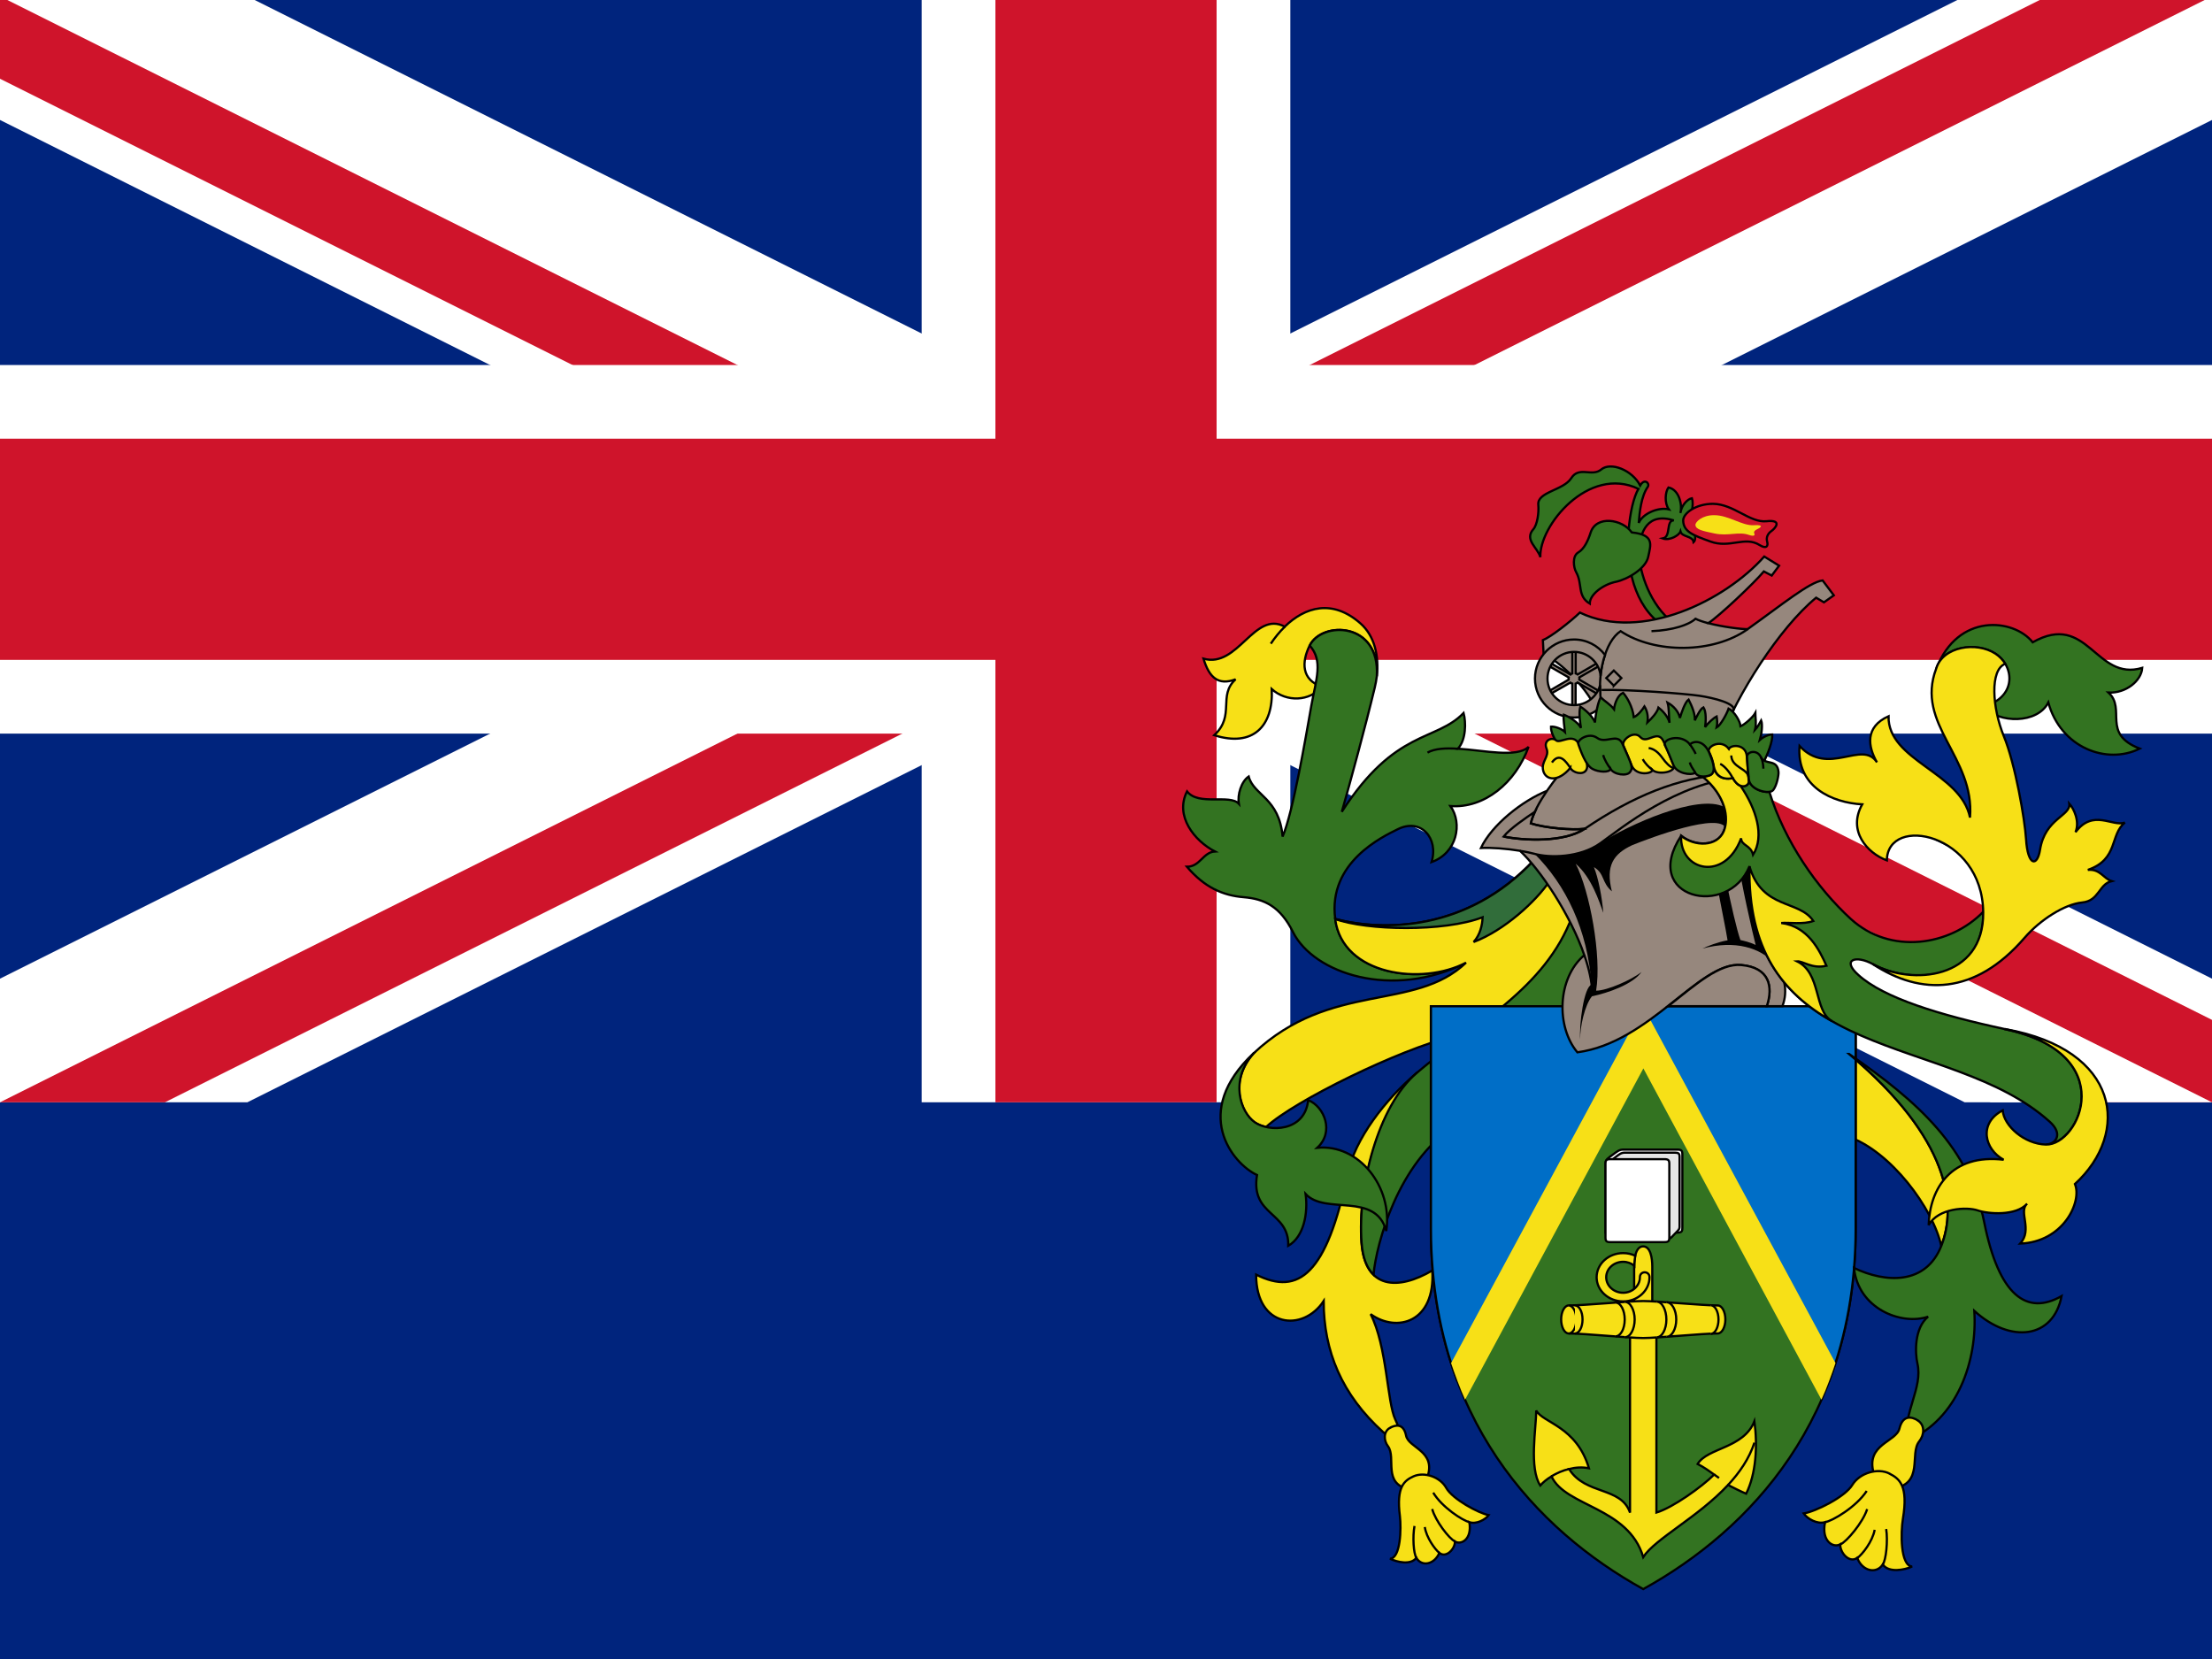 <svg xmlns="http://www.w3.org/2000/svg" height="480" width="640" version="1" viewBox="-15 -7.5 30 15"><defs><clipPath id="a"><path d="M-15-7.5h30v15h-30z"/></clipPath></defs><path fill="#00247d" d="M-15-11.25h30v22.5h-30z"/><g clip-path="url(#a)" transform="translate(0 -3.8)"><circle r="20" fill="#00247d"/><path stroke-width="3" stroke="#fff" d="M-20-10l40 20m-40 0l40-20"/><path stroke-width="2" stroke="#cf142b" d="M-20-10l40 20m-40 0l40-20"/><path fill="#fff" d="M0 0l20 10h-3L-3 0m3 0l20-10h3L3 0M0 0l-20 10h-3L-3 0m3 0l-20-10h3L3 0"/><path stroke-width="5" stroke="#fff" d="M-20 0h40M0-10v20"/><path stroke-width="3" stroke="#cf142b" d="M-20 0h40M0-10v20"/></g><path d="M4.216 3.3c-.43.363-.84.895-.94 1.375-.283 1.352-.66 1.653-1.24 1.362 0 .726.637.782.916.358 0 .68.247 1.27.804 1.775.235.212.28.067.168-.167-.112-.235-.112-.994-.335-1.43.356.257.88.112.836-.592-.458.27-.913.26-.96-.378-.056-.75.236-1.834.75-2.303zM3.673-2.08c.03-.268-.027-.544-.223-.716-.38-.334-.75-.223-1.026.045-.413-.224-.633.568-1.102.434.078.257.2.368.436.28-.246.222 0 .49-.29.758.524.168.804-.122.78-.625.202.18.515.168.682-.033-.28-.09-.28-.333-.167-.56.167-.334.954-.32.91.416z" stroke="#000" stroke-width=".03" fill="#f7e017"/><path d="M4.885 1.805c-.592.312-1.676.178-1.776-.592-.102-.77.647-1.117.848-1.217.313-.157.558.122.458.446.346-.123.424-.525.256-.76.458.034.883-.312 1.06-.803-.16.152-.597.048-.958.025.112-.123.11-.36.077-.484-.38.392-.926.213-1.652 1.34.112-.39.324-1.172.447-1.685.012-.052.022-.102.028-.155.044-.737-.742-.75-.91-.415.184.207.088.45.022.815-.078.436-.246 1.44-.39 1.776-.045-.525-.392-.558-.46-.815-.1.068-.155.247-.133.37-.123-.135-.547.033-.703-.168-.17.335.1.67.378.815-.162.01-.2.207-.38.207.24.28.486.39.77.413s.498.128.67.475c.28.558 1.344.92 2.347.413z" stroke="#000" stroke-width=".03" fill="#337321"/><path d="M6.36 1.123C6.023 2.05 5.107 2.71 4.693 2.81c-.703.17-2.137.867-2.522 1.225-.06-.013-.117-.035-.158-.064-.19-.133-.346-.568-.01-.937 1.05-.983 2.177-.558 2.88-1.228-.592.312-1.675.178-1.775-.592.635.167 1.786.178 2.7-.804.124.133.482.557.55.713z" stroke="#000" stroke-width=".03" fill="#f7e017"/><path d="M4.216 3.3c-.53.45-.806 1.553-.75 2.302.015.208.074.35.162.435.04-.424.335-1.52 1.09-2.01.635-.413 1.63-1.34 1.998-2.4-.067-.19-.18-.325-.39-.46C5.96 2.17 4.98 2.65 4.215 3.3z" stroke="#000" stroke-width=".03" fill="#337321"/><path d="M6.02.694c-.19.284-.62.675-1.034.832.09-.1.117-.23.122-.336-.525.202-1.574.18-2 .023.638.167 1.788.18 2.704-.804.09.1.167.19.207.284z" stroke="#000" stroke-width=".03" fill="#316d3a"/><path d="M2.003 3.033c-.853.8-.29 1.497.045 1.653-.09.558.436.49.424.96.213-.123.27-.446.235-.703.268.29.95-.034 1.094.502.09-.592-.367-1.184-.937-1.128.235-.212.1-.558-.122-.647-.044.435-.535.435-.725.3-.19-.133-.347-.568-.012-.937z" stroke="#000" stroke-width=".03" fill="#337321"/><path d="M3.852 8.114c-.093.053-.086.173-.028.25.117.157-.082.512.296.587.112.024.198-.045.24-.172.118-.352-.257-.39-.29-.558-.034-.168-.14-.15-.218-.106z" stroke="#000" stroke-width=".03" fill="#f7e017"/><path d="M4.17 8.773c-.125.058-.235.14-.184.54.02.168.01.57-.134.577.09.044.28.092.357-.012.074.126.245.09.312-.067.09.074.212-.05.212-.155.078.05.234-.022.195-.262.094.033.217-.034.262-.095-.14-.028-.492-.218-.576-.37-.083-.15-.3-.222-.446-.155z" stroke="#000" stroke-width=".03" fill="#f7e017"/><g stroke="#000" stroke-width=".186" fill="none"><path d="M2.235-2.52c.057-.085.12-.163.19-.23M4.36-1.043c.1-.056.25-.063.415-.052M4.21 9.878c-.04-.055-.053-.29-.026-.432M4.522 9.812c-.06-.048-.178-.21-.198-.352M4.734 9.656c-.08-.036-.268-.282-.31-.44M4.93 9.394c-.093-.02-.375-.204-.492-.4" stroke-width=".03"/></g><path d="M10.078 3.044c1.374 1.15 1.463 2.066 1.25 2.602-.11-.502-.68-1.284-1.272-1.485l.022-1.116z" stroke="#000" stroke-width=".03" fill="#f7e017"/><path d="M7.62 2.397h2.548v3.015c0 2.568-1.43 4.087-2.882 4.89-1.452-.803-2.88-2.322-2.88-4.89V2.397H6.19c.003.156.017.39.2.625.422-.042.9-.357 1.23-.625z" stroke="#000" stroke-width=".03" fill="#337321"/><path d="M10.167 2.397v3.015c0 .775-.13 1.455-.352 2.048L7.287 2.82l-2.53 4.64c-.22-.593-.35-1.273-.35-2.048V2.397h5.762z" stroke="#000" stroke-width=".03" fill="#006ec7"/><path d="M9.893 7.237c-.045.137-.126.36-.19.496L7.288 3.24 4.87 7.733c-.063-.137-.144-.36-.19-.496l2.607-4.832 2.607 4.832z" fill="#f7e017"/><g stroke="#000" stroke-width=".186" fill="#f7e017"><path d="M8.436 8.89c.067.034.19.096.246.118.134-.268.157-.647.112-.983-.145.37-.637.358-.77.58.082.042.158.096.224.144-.167.166-.56.448-.783.515V6.87c0-.168-.056-.307-.056-.447v-.495c0-.112-.023-.274-.124-.274s-.122.162-.122.274v.495c0 .14-.056.3-.056.447v2.395c-.123-.357-.604-.235-.827-.592.088-.022.18-.028.27-.01-.168-.57-.626-.615-.715-.783 0 .235-.1.782.055 1.017.036-.042.088-.086.152-.124.19.413 1.043.414 1.244 1.095.162-.25.743-.54 1.15-.978z" stroke-width=".03"/><path d="M7.286 6.897c.19 0 .793-.062 1.01-.062.057 0 .104-.084.104-.19s-.047-.19-.103-.19c-.218 0-.82-.06-1.01-.06s-.794.06-1.012.06c-.056 0-.102.086-.102.19s.046.19.102.19c.218 0 .82.062 1.01.062zM7.164 5.916c-.04-.033-.093-.053-.15-.053-.128 0-.23.094-.23.21 0 .115.102.21.23.21.125 0 .227-.095.227-.21 0-.09.13-.09.13 0 0 .18-.16.327-.357.327s-.36-.146-.36-.327c0-.18.16-.328.36-.328.06 0 .115.013.164.036-.004.03-.013.087-.013.136z" stroke-width=".03"/><path d="M6.276 6.835c.057 0 .103-.084.103-.19s-.047-.19-.104-.19" stroke-width=".03"/><path d="M6.36 6.835c.057 0 .103-.084.103-.19s-.046-.19-.103-.19M6.91 6.874c.07 0 .125-.102.125-.228s-.055-.23-.124-.23M7.04 6.885c.07 0 .13-.107.13-.24 0-.13-.06-.238-.13-.238M7.47 6.887c.07 0 .13-.108.13-.24 0-.135-.06-.243-.13-.243M7.604 6.88c.07 0 .13-.105.13-.234 0-.13-.06-.234-.13-.234M8.203 6.84c.057 0 .104-.087.104-.194s-.047-.193-.104-.193M6.04 8.773c.07-.042.152-.08.24-.1M8.314 8.795l-.066-.047M8.436 8.89c.156-.167.287-.357.358-.574" stroke-width=".03"/></g><g stroke="#000" stroke-width=".186"><path d="M6.775 4.528c0-.054.044-.078.097-.117.062-.046.088-.07.145-.07h.733c.054 0 .067.015.067.065v.997c0 .05-.013.064-.067.064h-.975V4.52" fill="#fff" stroke-width=".03"/><path d="M7.57 5.553c.095 0 .078-.002.145-.07.07-.07.064-.064.064-.13v-.91c0-.047-.012-.06-.063-.06H7.04c-.054 0-.077.02-.135.065-.05.037-.09.06-.09.11v.995h.754z" fill="#e5e5e5" stroke-width=".03"/><path d="M7.64 5.532c0 .05-.012.064-.067.064H6.84c-.054 0-.066-.014-.066-.064v-.997c0-.05.012-.064.066-.064h.733c.055 0 .067.015.067.065v.997z" fill="#fff" stroke-width=".03"/></g><path d="M9.062 1.813c.143.16.19.373.112.583h-.212c.09-.268.033-.524-.347-.558-.567-.05-1.228 1.05-2.222 1.184-.29-.346-.275-1.006.094-1.318-.19-.55-.593-1.154-.872-1.415-.182-.03-.393-.046-.53-.038.146-.312.56-.64.895-.775.055-.08.113-.156.167-.224.034-.43 2.077-.23 2.513.04 0 .48.19 2.084.402 2.52z" stroke="#000" stroke-width=".03" fill="#96877d"/><path d="M6.584 2.106C6.534 1.36 6.234.748 5.812.33c.2.056.614.056.893-.145.37-.245 1.33-.675 1.68-.49.03.06.045.2.023.29-.084-.224-1.01.122-1.273.228-.25.118-.363.274-.274.626C6.717.715 6.767.6 6.617.51c.06.144.11.407.128.62C6.688.977 6.588.653 6.37.464c.19.368.355 1.253.277 1.722.15 0 .483-.148.616-.254-.117.168-.455.285-.672.33-.097.117-.164.418-.16.586-.015-.208.05-.71.154-.744zM9.062 1.813c-.185-.206-.53-.318-.972-.198.067-.034.213-.09.34-.112-.016-.117-.122-.62-.138-.742l.122-.05c.062.302.14.648.19.788.04.01.13.028.207.067-.033-.118-.223-.96-.217-1.05l.168-.09c.068.458.174 1.123.302 1.388z"/><g stroke="#000" stroke-width=".186" fill="#96877d"><path d="M8.962 2.396c.09-.268.033-.524-.346-.558-.295-.026-.614.26-.992.558h1.338zM6.494-.01c-.168.022-.542-.01-.732-.073.01-.05.03-.102.056-.158-.118.078-.34.23-.425.336.27.056.822.084 1.1-.106z" stroke-width=".03"/></g><path d="M6.487 1.704c.062.178.102.35.108.503M5.98-.523c-.1.147-.19.306-.218.44.19.062.564.095.732.073" stroke="#000" stroke-width=".03" fill="none"/><path d="M5.615.29c.072.01.14.025.197.04.2.056.614.056.894-.145S7.744-.64 8.604-.708" stroke="#000" stroke-width=".03" fill="none"/><path d="M5.393.096c.268.056.82.084 1.1-.106.648-.44 1.273-.698 1.898-.732" stroke="#000" stroke-width=".03" fill="none"/><path d="M10.078 3.044c.938.648 1.63 1.273 1.832 2.28.2 1.004.58 1.272 1.05 1.004-.112.58-.693.647-1.184.2.045.67-.224 1.475-.916 1.765-.045-.402.22-.72.145-1.05-.033-.145-.044-.48.145-.636-.368.123-.95-.112-1.005-.66.425.202.972.236 1.184-.3s.122-1.452-1.252-2.603zM11.262-2.182c.29-.76 1.05-.68 1.306-.357.75-.424.85.537 1.486.347-.012.178-.224.346-.458.335.245.223-.1.558.424.76-.447.223-1.072-.012-1.24-.626-.145.29-.67.29-.882.056.458-.123.425-.548.168-.715-.26-.17-.715-.1-.804.2zM8.997-.51c.208.672.64 1.297 1.104 1.723.537.49 1.346.368 1.8-.1.01.935-.96 1.007-1.498.714-.237-.13-.43-.06-.2.145.345.313 1.103.545 1.998.737 1.564.334 1.005 1.574.547 1.563.132-.003.24-.14.05-.31-1.356-1.22-4.115-.74-4.07-3.465-.29.715-1.485.436-.927-.413.18.145.492.156.58-.067.07-.174.025-.476-.288-.736.05-.004.162 0 .15-.128.015.075.083.187.26.15.05.08.102.13.173.103.014-.006.056-.027.04-.107.013.148.19.2.282.19z" stroke="#000" stroke-width=".03" fill="#337321"/><path d="M10.402 1.827c.648.424 1.38.424 2.055-.357.212-.246.547-.458.782-.48.233-.023.222-.246.4-.29-.11-.034-.155-.168-.323-.152.42-.145.296-.48.503-.642-.168.062-.43-.19-.67.13.06-.147-.023-.32-.084-.387.022.167-.33.2-.397.625-.038.238-.168.223-.19-.145-.017-.27-.146-1.017-.302-1.396-.156-.38-.192-.9.02-.98-.032-.054-.077-.1-.132-.137-.258-.17-.714-.1-.804.2-.29.76.525 1.196.458 2.022-.123-.615-1.117-.77-1.105-1.374-.324.145-.28.413-.157.625-.2-.312-.66.202-1.05-.222-.044.558.447.77.85.792-.202.358.066.66.334.76.01-.626 1.294-.37 1.307.703.01.916-.973.994-1.498.704zM12.2 2.71c1.564.334 1.006 1.574.548 1.563-.292-.007-.57-.252-.587-.464-.334.178-.244.53.013.67-.704-.084-1 .38-1.017.887.13-.234.52-.25.665-.2.146.05.52.077.67-.09-.122.106.08.352-.094.54.586-.02.843-.568.743-.808.758-.694.613-1.822-.94-2.1zM11.01 8.015c.1.064.088.197.02.282-.138.17.07.574-.357.642-.125.02-.218-.062-.26-.205-.116-.398.304-.425.348-.61.046-.186.164-.163.25-.11z" stroke="#000" stroke-width=".03" fill="#f7e017"/><path d="M10.626 8.736c.138.07.256.166.182.613-.03.184-.037.634.125.647-.102.046-.316.09-.398-.028-.09.136-.28.088-.347-.09-.103.077-.234-.065-.23-.184-.09.053-.26-.035-.206-.3-.108.032-.242-.048-.29-.118.158-.025.56-.222.66-.387.1-.163.345-.235.504-.154z" stroke="#000" stroke-width=".03" fill="#f7e017"/><g stroke="#000" stroke-width=".186" fill="none"><path d="M10.534 9.97c.046-.062.072-.323.047-.483M10.188 9.882c.07-.05.208-.226.237-.384M9.958 9.697c.088-.037.31-.303.365-.48M9.75 9.395c.105-.017.428-.21.567-.424" stroke-width=".03"/></g><path d="M8.727.498c-.02 1.145.457 1.724 1.116 2.1-.245-.146-.14-.648-.47-.81.08-.006.202.106.398.06-.094-.21-.25-.535-.613-.58.095-.01.3.023.435-.027C9.402.95 8.9 1.09 8.727.5zM8.608-.59c-.04-.014-.075-.054-.108-.107-.176.038-.244-.074-.258-.15.01.13-.1.124-.152.128.315.26.36.564.29.738-.09.223-.402.212-.58.067-.023.474.59.63.814.033 0 .1.13.09.162.224.16-.257.04-.626-.168-.932z" stroke="#000" stroke-width=".03" fill="#f7e017"/><g><path d="M7.628-2.858c-.28-.257-.408-.687-.397-.932.012-.246.113-.514.47-.402-.112 0-.033.223-.15.245.094.034.223-.044.24-.095.022.08.167.056.178.146.056-.045-.005-.263-.09-.307.062-.034.096-.207.068-.29-.056.01-.14.088-.157.2.027-.09-.006-.313-.162-.346-.045.062-.056.213.005.297-.145-.034-.357.06-.408.184.012-.147.032-.357.123-.49.03-.045-.044-.123-.103-.017-.11-.212-.4-.324-.528-.218s-.3-.05-.407.118c-.106.167-.466.185-.447.362.01.107-.014.27-.067.33-.128.145.06.25.095.38-.02-.425.654-1.25 1.33-.927-.062.106-.115.318-.134.575-.028.38.028.916.396 1.228l.146-.038z" stroke="#000" stroke-width=".03" fill="#337321"/><path d="M7.828-4.187c-.004-.1.17-.23.405-.23.282.004.5.26.725.236s.115.1.067.133c-.047.033-.075.084-.058.145s-.012.102-.103.045c-.2-.126-.403.05-.668-.048-.23-.084-.363-.13-.368-.282z" stroke="#000" stroke-width=".03" fill="#cf142b"/><path d="M6.678-1.55c-.112-.353-.536-.738-.743-.828l-.01-.19c.11-.044.38-.256.502-.374.837.402 1.976-.167 2.5-.76l.202.124-.1.134-.107-.056c-.13.156-.608.608-.754.702.195.05.46.084.535.08.47-.335.837-.637 1.016-.66l.152.202-.134.095-.106-.063c-.503.414-1.072 1.318-1.296 1.92-.312-.066-1.43-.02-1.658-.328z" stroke="#000" stroke-width=".03" fill="#96877d"/><path d="M8.17-2.798c-.073-.018-.135-.04-.175-.06-.09.084-.312.156-.597.168" stroke="#000" stroke-width=".03" fill="none"/><path d="M6.722-1.674c-.075-.416.045-.877.257-1.016.463.307 1.256.307 1.725-.028" stroke="#000" stroke-width=".03" fill="none"/><path d="M6.722-1.892c.358-.01 1.134.05 1.324.078.19.028.508.106.463.2M6.887-1.95l.103-.104-.103-.102-.102.102.102.103z" stroke="#000" stroke-width=".03" fill="none"/><path d="M7.13-4.03c-.128-.18-.482-.236-.558.005-.034.106-.084.218-.168.268-.083.05-.064.203-.027.268.09.163.01.32.184.426 0-.13.19-.263.353-.296.162-.034.407-.18.44-.34.034-.163.09-.297-.223-.33z" stroke="#000" stroke-width=".03" fill="#337321"/><path d="M6.325-2.422h.045v.305c.01.003.02.008.027.014l.263-.152.023.04-.264.152c0 .01.002.02 0 .03l.263.153-.023.038-.264-.152c-.008.007-.016.013-.026.016v.304h-.045v-.305c-.01-.003-.02-.007-.027-.013l-.263.15-.023-.037.264-.154c0-.01-.003-.02 0-.03l-.264-.152.023-.04.265.154c.007-.007.016-.013.025-.016v-.304z" stroke="#000" stroke-width=".03" fill="#96877d"/><path d="M6.724-1.675c-.096.096-.23.156-.376.156-.292 0-.53-.236-.53-.528 0-.292.238-.53.53-.53.172 0 .325.083.42.21-.026.066-.058.215-.06.283-.018-.182-.173-.325-.36-.325-.2 0-.36.162-.36.362 0 .2.16.36.36.36.167 0 .312-.115.353-.27 0 .067.003.227.024.283z" stroke="#000" stroke-width=".03" fill="#96877d"/><path d="M6.125-1.17c-.033-.04-.095-.147-.09-.225.05-.005.146.028.19.073-.005-.056-.027-.18-.016-.235.06.023.19.095.233.18-.01-.057-.033-.202-.01-.29.066.038.178.144.2.216.006-.112.045-.297.078-.34.052.05.13.094.18.16.01-.09.056-.195.123-.223.05.056.128.185.145.33.05-.017.117-.1.145-.145.028.044.056.122.04.217.06-.056.133-.135.15-.202.045.034.13.118.15.207-.01-.073-.005-.2-.027-.274.084.046.15.124.168.208.022-.078.072-.218.117-.25.045.088.09.194.085.283.027-.054.072-.155.117-.177.04.06.033.195.022.268.04-.055.112-.122.157-.144.006.033.012.1 0 .15.05-.028.135-.178.162-.257.08.04.157.173.162.24.056-.023.168-.123.2-.18 0 .04.018.146-.004.23.033-.034.067-.1.084-.13.022.057.005.19-.017.264.05-.045.123-.073.167-.073.006.096-.06.264-.123.387-.535-.15-1.657-.207-2.785-.268z" stroke="#000" stroke-width=".03" fill="#337321"/><path d="M7.994-4.13c-.002-.04.09-.134.254-.133.197 0 .38.146.538.136s.08.04.047.054c-.033.014-.053.035-.04.06s-.01.04-.073.018c-.14-.05-.282.02-.468-.02-.16-.034-.254-.053-.258-.115z" fill="#f7e017"/></g><g stroke="#000" stroke-width=".186"><g fill="#f7e017"><path d="M6.298-.836c-.167.2-.335.167-.368.04-.034-.13.09-.19.044-.303-.044-.11.073-.16.13-.11.055.05.233-.112.312.055.078.168.14.285.094.352-.044.067-.178.034-.212-.033zM7.018-1.138c-.032-.073.142-.215.23-.114.09.1.23-.11.31.05.077.16.102.243.14.332.04.09-.21.137-.29.06.012.052-.216.093-.278-.057-.034-.08-.07-.173-.112-.27zM8.18-1.046c-.042-.078.162-.19.268-.047.028-.06.23-.07.243.1.015.17.02.27.026.338s-.122.128-.215-.042c-.163.034-.24-.058-.258-.156s-.04-.145-.062-.193z" stroke-width=".03"/></g><g fill="#337321"><path d="M6.406-1.157c-.025-.056.143-.168.257-.084.115.083.273-.074.34.077.137.304.146.327.104.385-.042.06-.22.036-.265-.044-.01.055-.163.046-.243.002-.093-.05-.158-.237-.194-.337zM7.582-1.144c-.04-.086.223-.16.337-.01.058-.054.186-.057.26.108.072.165.083.257.03.3-.038.028-.173.052-.218-.023-.062.04-.25.006-.293-.1-.043-.106-.08-.198-.118-.274zM8.693-.98c-.005-.077.137-.113.19 0s.223.013.238.202c.003.036-.02.176-.072.243s-.313 0-.33-.142C8.703-.82 8.697-.9 8.694-.98z" stroke-width=".03"/></g><g fill="none"><path d="M6.298-.836c-.06-.084-.145-.218-.25-.073M6.843-.823c-.036-.047-.084-.125-.1-.187M7.408-.81c-.04-.03-.097-.085-.128-.144M7.36-1.104c.097.01.164.103.195.145.03.043.095.118.145.126M7.993-.77c-.034-.053-.067-.1-.075-.14M7.92-1.155c.033.048.058.087.078.13M8.5-.697C8.458-.78 8.388-.862 8.33-.89M8.48-1.004c.004.165.225.176.233.293M8.882-.98c.023.043.03.085.034.155" stroke-width=".03"/></g></g></svg>